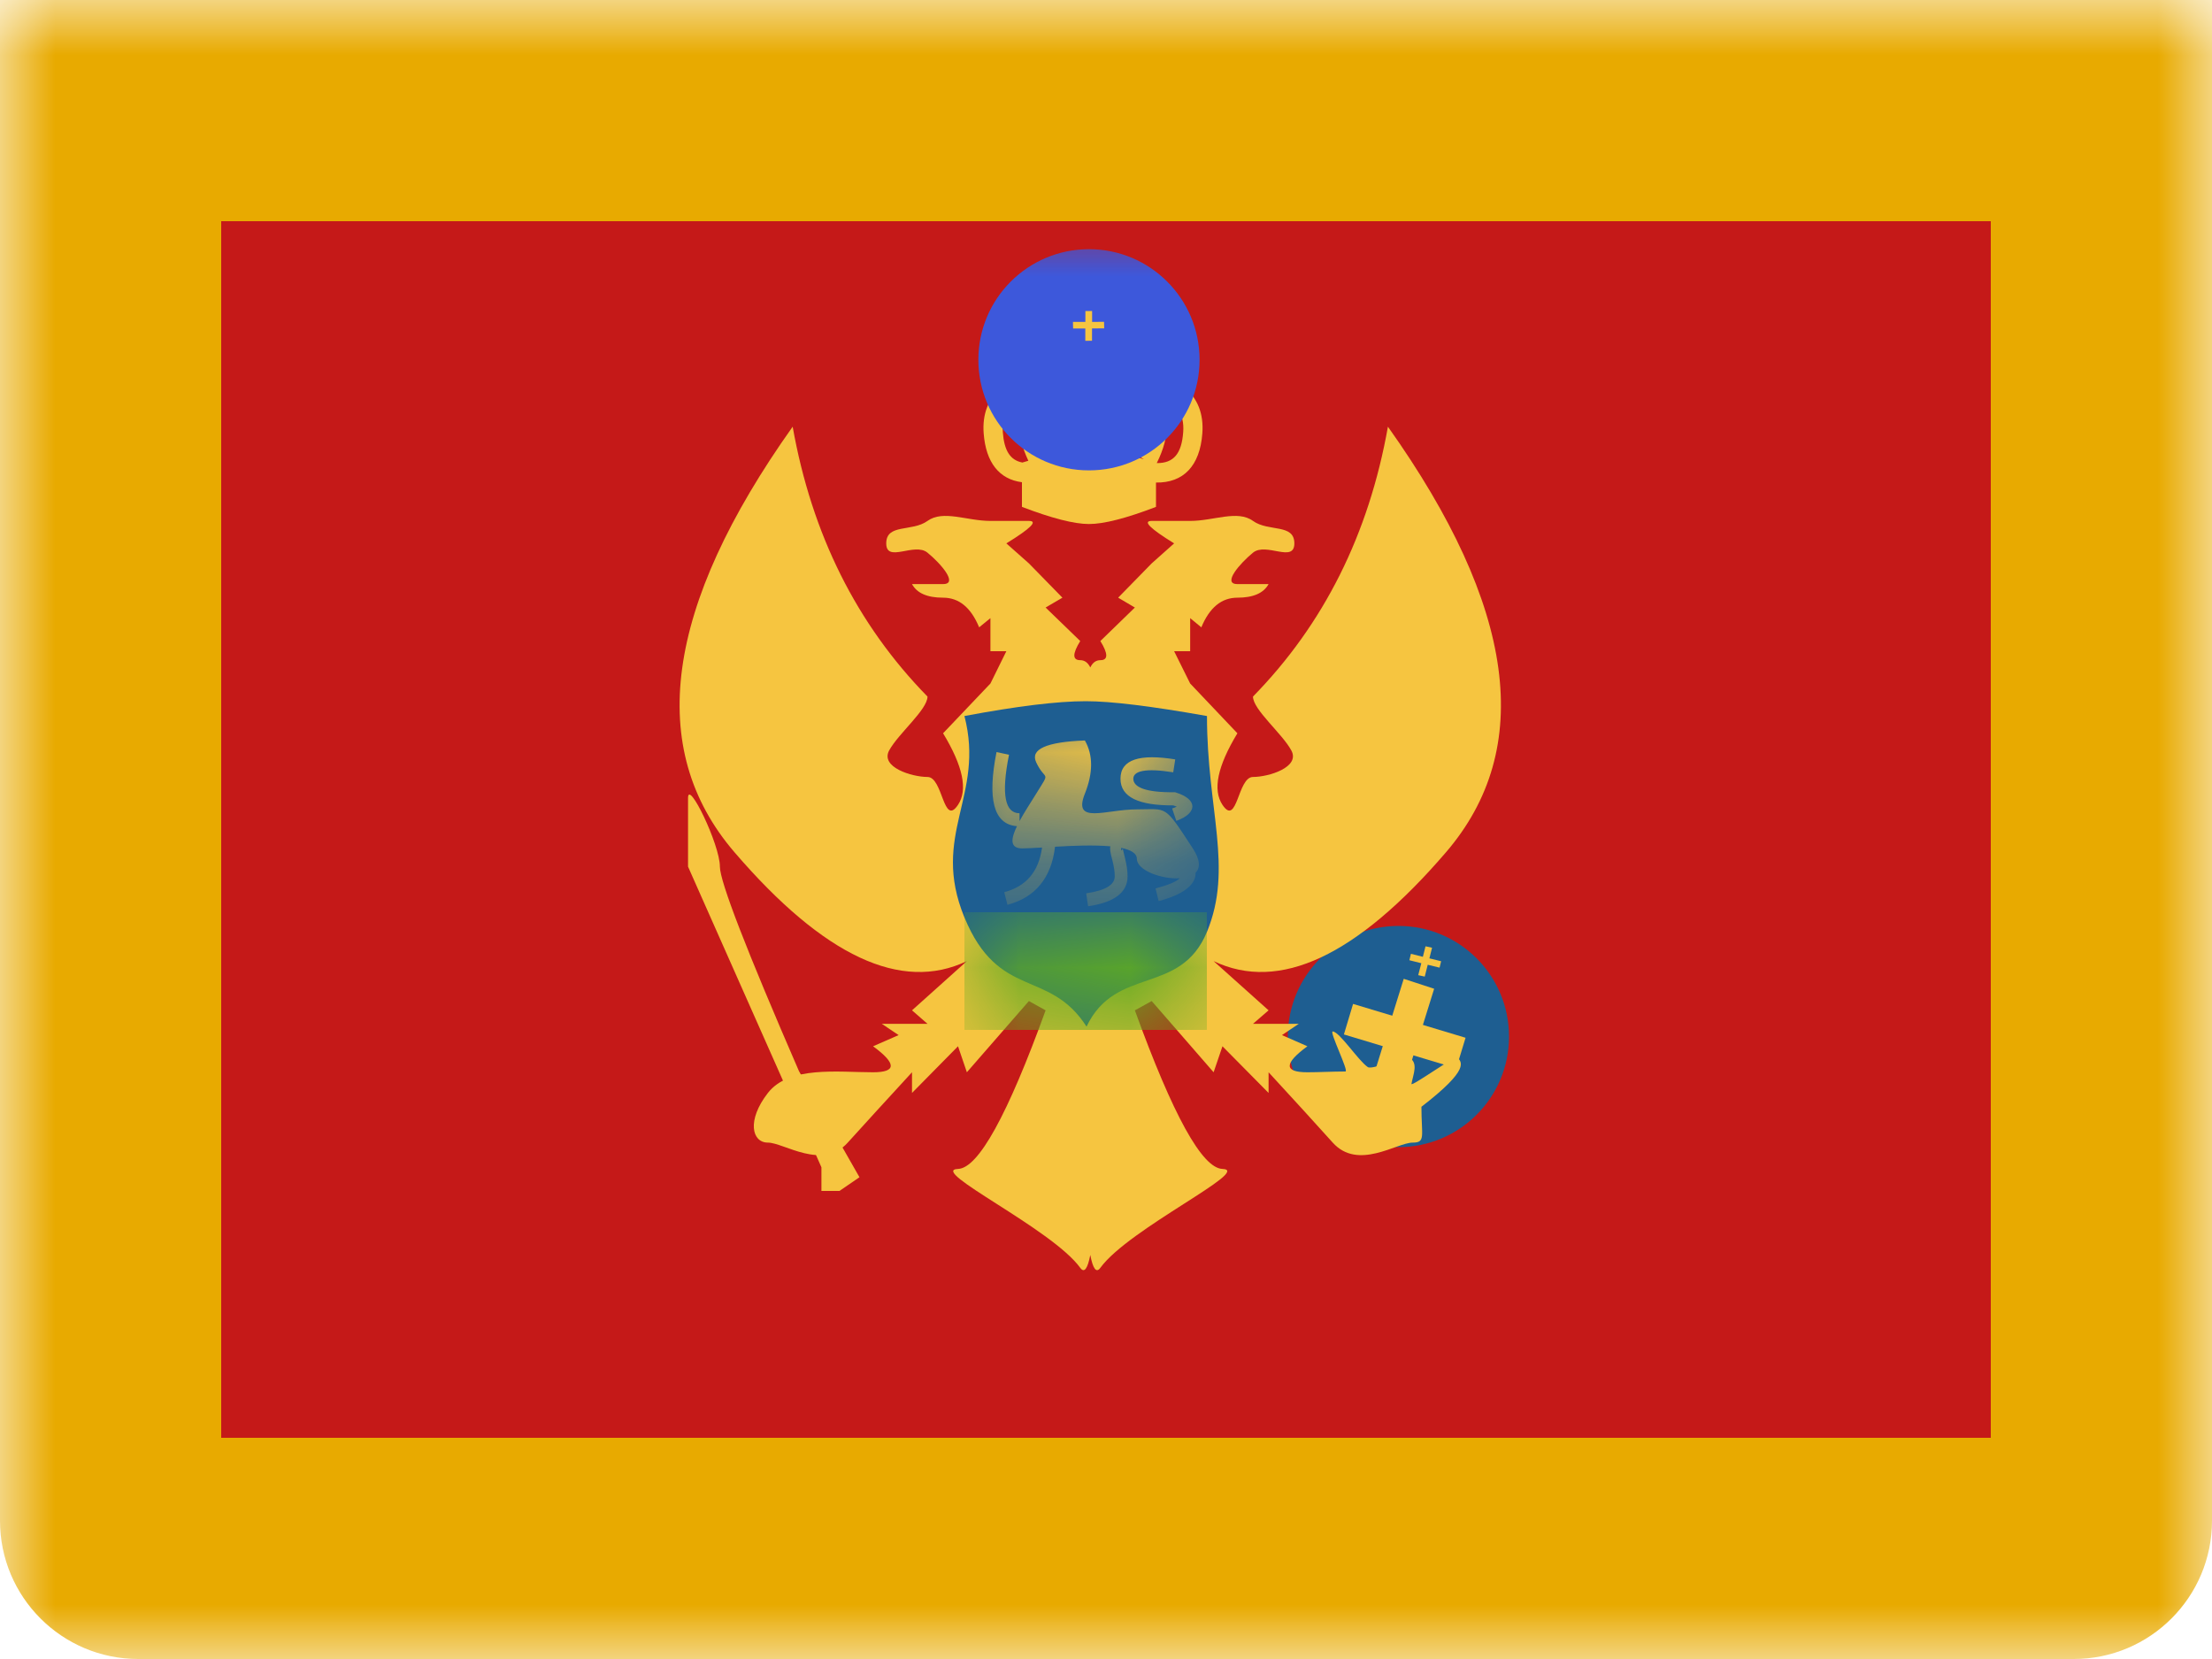<svg xmlns="http://www.w3.org/2000/svg" xmlns:xlink="http://www.w3.org/1999/xlink" width="20" height="15" viewBox="0 0 20 15">
  <defs>
    <rect id="me---montenegro-a" width="20" height="15" x="0" y="0"/>
    <rect id="me---montenegro-c" width="16" height="11" x="2" y="2"/>
    <path id="me---montenegro-e" d="M0.115,0.177 C0.589,0.088 0.955,0.043 1.212,0.043 C1.442,0.043 1.807,0.088 2.308,0.177 C2.308,1.027 2.547,1.548 2.308,2.128 C2.068,2.709 1.484,2.43 1.219,2.985 C0.881,2.458 0.425,2.749 0.115,1.998 C-0.194,1.248 0.303,0.902 0.115,0.177 Z"/>
  </defs>
  <g fill="none" fill-rule="evenodd">
    <mask id="me---montenegro-b" fill="#fff">
      <use xlink:href="#me---montenegro-a"/>
    </mask>
    <g mask="url(#me---montenegro-b)">
      <path fill="#E8AA00" d="M0,0 L20,0 L20,13.75 C20,14.44 19.44,15 18.75,15 L1.25,15 C0.56,15 8.45442189e-17,14.44 0,13.75 L0,0 Z"/>
      <mask id="me---montenegro-d" fill="#fff">
        <use xlink:href="#me---montenegro-c"/>
      </mask>
      <use fill="#C51918" xlink:href="#me---montenegro-c"/>
      <g mask="url(#me---montenegro-d)">
        <g transform="translate(6.125 2.75)">
          <ellipse cx="6.519" cy="6.622" fill="#1E5E91" rx="1" ry="1"/>
          <path fill="#F6C540" d="M3.733,3.285 C3.754,3.241 3.784,3.219 3.824,3.219 C3.895,3.219 3.895,3.161 3.824,3.046 L4.136,2.743 L3.985,2.654 L4.288,2.344 L4.491,2.163 C4.272,2.028 4.204,1.96 4.288,1.96 C4.414,1.96 4.424,1.96 4.636,1.96 C4.848,1.96 5.064,1.858 5.204,1.96 C5.345,2.061 5.578,1.982 5.578,2.163 C5.578,2.344 5.323,2.15 5.204,2.247 C5.086,2.344 4.922,2.531 5.063,2.531 C5.157,2.531 5.251,2.531 5.345,2.531 C5.3,2.613 5.206,2.654 5.063,2.654 C4.92,2.654 4.811,2.743 4.737,2.922 L4.636,2.839 L4.636,3.138 L4.491,3.138 L4.636,3.43 L5.063,3.88 C4.883,4.177 4.838,4.392 4.928,4.527 C5.063,4.729 5.064,4.275 5.204,4.275 C5.345,4.275 5.635,4.187 5.55,4.034 C5.466,3.88 5.204,3.666 5.204,3.548 C5.844,2.894 6.251,2.081 6.424,1.108 C7.581,2.736 7.755,4.019 6.948,4.957 C6.141,5.896 5.441,6.223 4.848,5.94 L5.345,6.385 L5.204,6.507 L5.618,6.507 L5.466,6.609 L5.578,6.658 L5.696,6.71 C5.483,6.866 5.483,6.945 5.696,6.945 C5.802,6.945 5.921,6.938 6.04,6.938 C6.073,6.938 5.892,6.575 5.925,6.576 C5.987,6.579 6.157,6.841 6.242,6.898 C6.287,6.928 6.573,6.79 6.612,6.81 C6.705,6.857 6.651,6.965 6.637,7.05 C6.631,7.082 7.037,6.789 7.053,6.81 C7.087,6.853 7.176,6.911 6.727,7.257 C6.727,7.522 6.767,7.581 6.648,7.581 C6.504,7.581 6.154,7.836 5.925,7.581 C5.773,7.412 5.579,7.199 5.345,6.945 L5.345,7.132 L4.928,6.71 L4.848,6.945 L4.288,6.301 L4.136,6.385 C4.48,7.334 4.744,7.812 4.928,7.819 C5.204,7.829 4.082,8.358 3.824,8.713 C3.788,8.763 3.757,8.724 3.733,8.597 C3.708,8.724 3.678,8.763 3.642,8.713 C3.384,8.358 2.261,7.829 2.537,7.819 C2.721,7.812 2.985,7.334 3.329,6.385 L3.178,6.301 L2.617,6.945 L2.537,6.71 L2.121,7.132 L2.121,6.945 C1.887,7.199 1.693,7.412 1.54,7.581 C1.311,7.836 0.962,7.581 0.818,7.581 C0.673,7.581 0.625,7.38 0.818,7.132 C1.01,6.885 1.45,6.945 1.769,6.945 C1.982,6.945 1.982,6.866 1.769,6.71 L1.888,6.658 L2,6.609 L1.848,6.507 L2.261,6.507 L2.121,6.385 L2.617,5.94 C2.024,6.223 1.324,5.896 0.517,4.957 C-0.29,4.019 -0.115,2.736 1.042,1.108 C1.215,2.081 1.621,2.894 2.261,3.548 C2.261,3.666 2,3.88 1.915,4.034 C1.831,4.187 2.121,4.275 2.261,4.275 C2.402,4.275 2.402,4.729 2.537,4.527 C2.627,4.392 2.582,4.177 2.402,3.88 L2.83,3.43 L2.974,3.138 L2.83,3.138 L2.83,2.839 L2.728,2.922 C2.654,2.743 2.546,2.654 2.402,2.654 C2.259,2.654 2.165,2.613 2.121,2.531 C2.215,2.531 2.308,2.531 2.402,2.531 C2.543,2.531 2.38,2.344 2.261,2.247 C2.143,2.15 1.888,2.344 1.888,2.163 C1.888,1.982 2.121,2.061 2.261,1.96 C2.402,1.858 2.617,1.96 2.83,1.96 C3.042,1.96 3.052,1.96 3.178,1.96 C3.262,1.96 3.194,2.028 2.974,2.163 L3.178,2.344 L3.481,2.654 L3.329,2.743 L3.642,3.046 C3.571,3.161 3.571,3.219 3.642,3.219 C3.681,3.219 3.712,3.241 3.733,3.285 Z"/>
          <path fill="#F6C540" d="M1.646,7.894 L1.099,6.935 C0.622,5.836 0.384,5.22 0.384,5.086 C0.384,4.886 0.096,4.293 0.096,4.465 C0.096,4.58 0.096,4.787 0.096,5.086 L1.302,7.804 L1.302,8.018 L1.465,8.018 L1.646,7.894 Z"/>
          <polygon fill="#F6C540" fill-rule="nonzero" points="6.026 6.603 6.109 6.327 7.126 6.633 7.042 6.909"/>
          <polygon fill="#F6C540" fill-rule="nonzero" points="6.567 6.1 6.842 6.19 6.574 7.051 6.299 6.961"/>
          <path fill="#F6C540" fill-rule="nonzero" d="M6.799 5.915L6.905 5.941 6.891 5.999 6.784 5.973 6.757 6.08 6.698 6.067 6.726 5.959 6.618 5.932 6.632 5.874 6.74 5.901 6.764 5.806 6.823 5.819 6.799 5.915zM4.327 1.613L4.327 1.833C4.058 1.936 3.856 1.988 3.721 1.988 3.587 1.988 3.385 1.936 3.115 1.833L3.115 1.61C2.911 1.584 2.789 1.433 2.769 1.169 2.742.814 2.993.612 3.475.568L3.477.592C3.539.563 3.608.537 3.684.514L3.714.618 3.804.618 3.834.514C3.909.537 3.977.562 4.038.591L4.04.568C4.522.612 4.773.814 4.746 1.169 4.724 1.463 4.575 1.617 4.327 1.613zM4.218 1.402L4.171 1.375C4.343 1.046 4.243.835 3.832.699L3.832 1.319C3.935 1.331 4.064 1.359 4.218 1.402zM3.659 1.314L3.659.708C3.272.844 3.179 1.051 3.344 1.37 3.47 1.339 3.575 1.321 3.659 1.314zM3.119 1.432C3.138 1.427 3.155 1.421 3.173 1.416 3.058 1.173 3.067.967 3.194.804 3.008.872 2.929.989 2.942 1.157 2.954 1.323 3.008 1.411 3.119 1.432zM4.334 1.437C4.487 1.439 4.559 1.351 4.573 1.157 4.586.99 4.508.873 4.324.806 4.454.972 4.46 1.186 4.334 1.437z"/>
          <ellipse cx="3.721" cy=".503" fill="#3D58DB" rx="1" ry="1"/>
          <path fill="#F6C540" fill-rule="nonzero" d="M3.758,0.169 L3.863,0.194 L3.85,0.252 L3.743,0.226 L3.716,0.334 L3.657,0.32 L3.684,0.212 L3.577,0.185 L3.59,0.127 L3.699,0.154 L3.723,0.059 L3.782,0.073 L3.758,0.169 Z" transform="rotate(-14 3.72 .2)"/>
          <g transform="translate(2.48 3.547)">
            <mask id="me---montenegro-f" fill="#fff">
              <use xlink:href="#me---montenegro-e"/>
            </mask>
            <use fill="#1E5E91" xlink:href="#me---montenegro-e"/>
            <rect width="2.192" height="1.064" x=".115" y="1.951" fill="#5EAA22" mask="url(#me---montenegro-f)"/>
            <path fill="#F6C540" fill-rule="nonzero" d="M0.613,1.127 C0.656,1.048 0.714,0.96 0.764,0.879 C0.899,0.66 0.847,0.774 0.764,0.596 C0.708,0.478 0.854,0.411 1.204,0.398 C1.279,0.53 1.279,0.691 1.204,0.879 C1.091,1.162 1.392,1.021 1.674,1.021 C1.955,1.021 1.917,0.972 2.18,1.374 C2.25,1.481 2.247,1.552 2.205,1.594 C2.209,1.703 2.09,1.793 1.871,1.85 L1.843,1.736 C1.958,1.705 2.029,1.676 2.062,1.644 C1.897,1.654 1.674,1.572 1.674,1.468 C1.674,1.417 1.618,1.387 1.532,1.369 L1.532,1.394 C1.533,1.394 1.545,1.383 1.547,1.376 C1.548,1.38 1.549,1.39 1.553,1.405 C1.555,1.415 1.566,1.458 1.567,1.463 C1.582,1.525 1.59,1.573 1.59,1.627 C1.59,1.776 1.463,1.864 1.233,1.897 L1.216,1.78 C1.396,1.754 1.474,1.7 1.474,1.627 C1.474,1.585 1.468,1.545 1.455,1.491 C1.454,1.488 1.443,1.444 1.44,1.432 C1.435,1.408 1.432,1.391 1.432,1.374 C1.432,1.367 1.433,1.361 1.434,1.355 C1.287,1.342 1.096,1.349 0.934,1.359 C0.902,1.638 0.757,1.817 0.504,1.884 L0.475,1.77 C0.673,1.717 0.786,1.586 0.817,1.366 C0.741,1.37 0.678,1.374 0.638,1.374 C0.524,1.374 0.534,1.288 0.59,1.173 C0.375,1.157 0.322,0.92 0.405,0.503 L0.518,0.527 C0.444,0.895 0.485,1.056 0.613,1.056 L0.613,1.127 Z M1.548,1.375 L1.547,1.378 C1.548,1.377 1.548,1.375 1.548,1.374 C1.548,1.374 1.548,1.375 1.548,1.375 Z M1.526,0.744 C1.526,0.567 1.704,0.518 2.021,0.569 L2.003,0.686 C1.749,0.645 1.642,0.675 1.642,0.744 C1.642,0.821 1.755,0.869 2.011,0.866 L2.02,0.866 L2.028,0.869 C2.225,0.93 2.225,1.055 2.031,1.125 L1.993,1.013 C2.009,1.008 2.023,1.002 2.035,0.996 C2.026,0.993 2.015,0.989 2.003,0.985 C1.695,0.986 1.526,0.913 1.526,0.744 Z" mask="url(#me---montenegro-f)"/>
          </g>
        </g>
      </g>
    </g>
  </g>
</svg>
